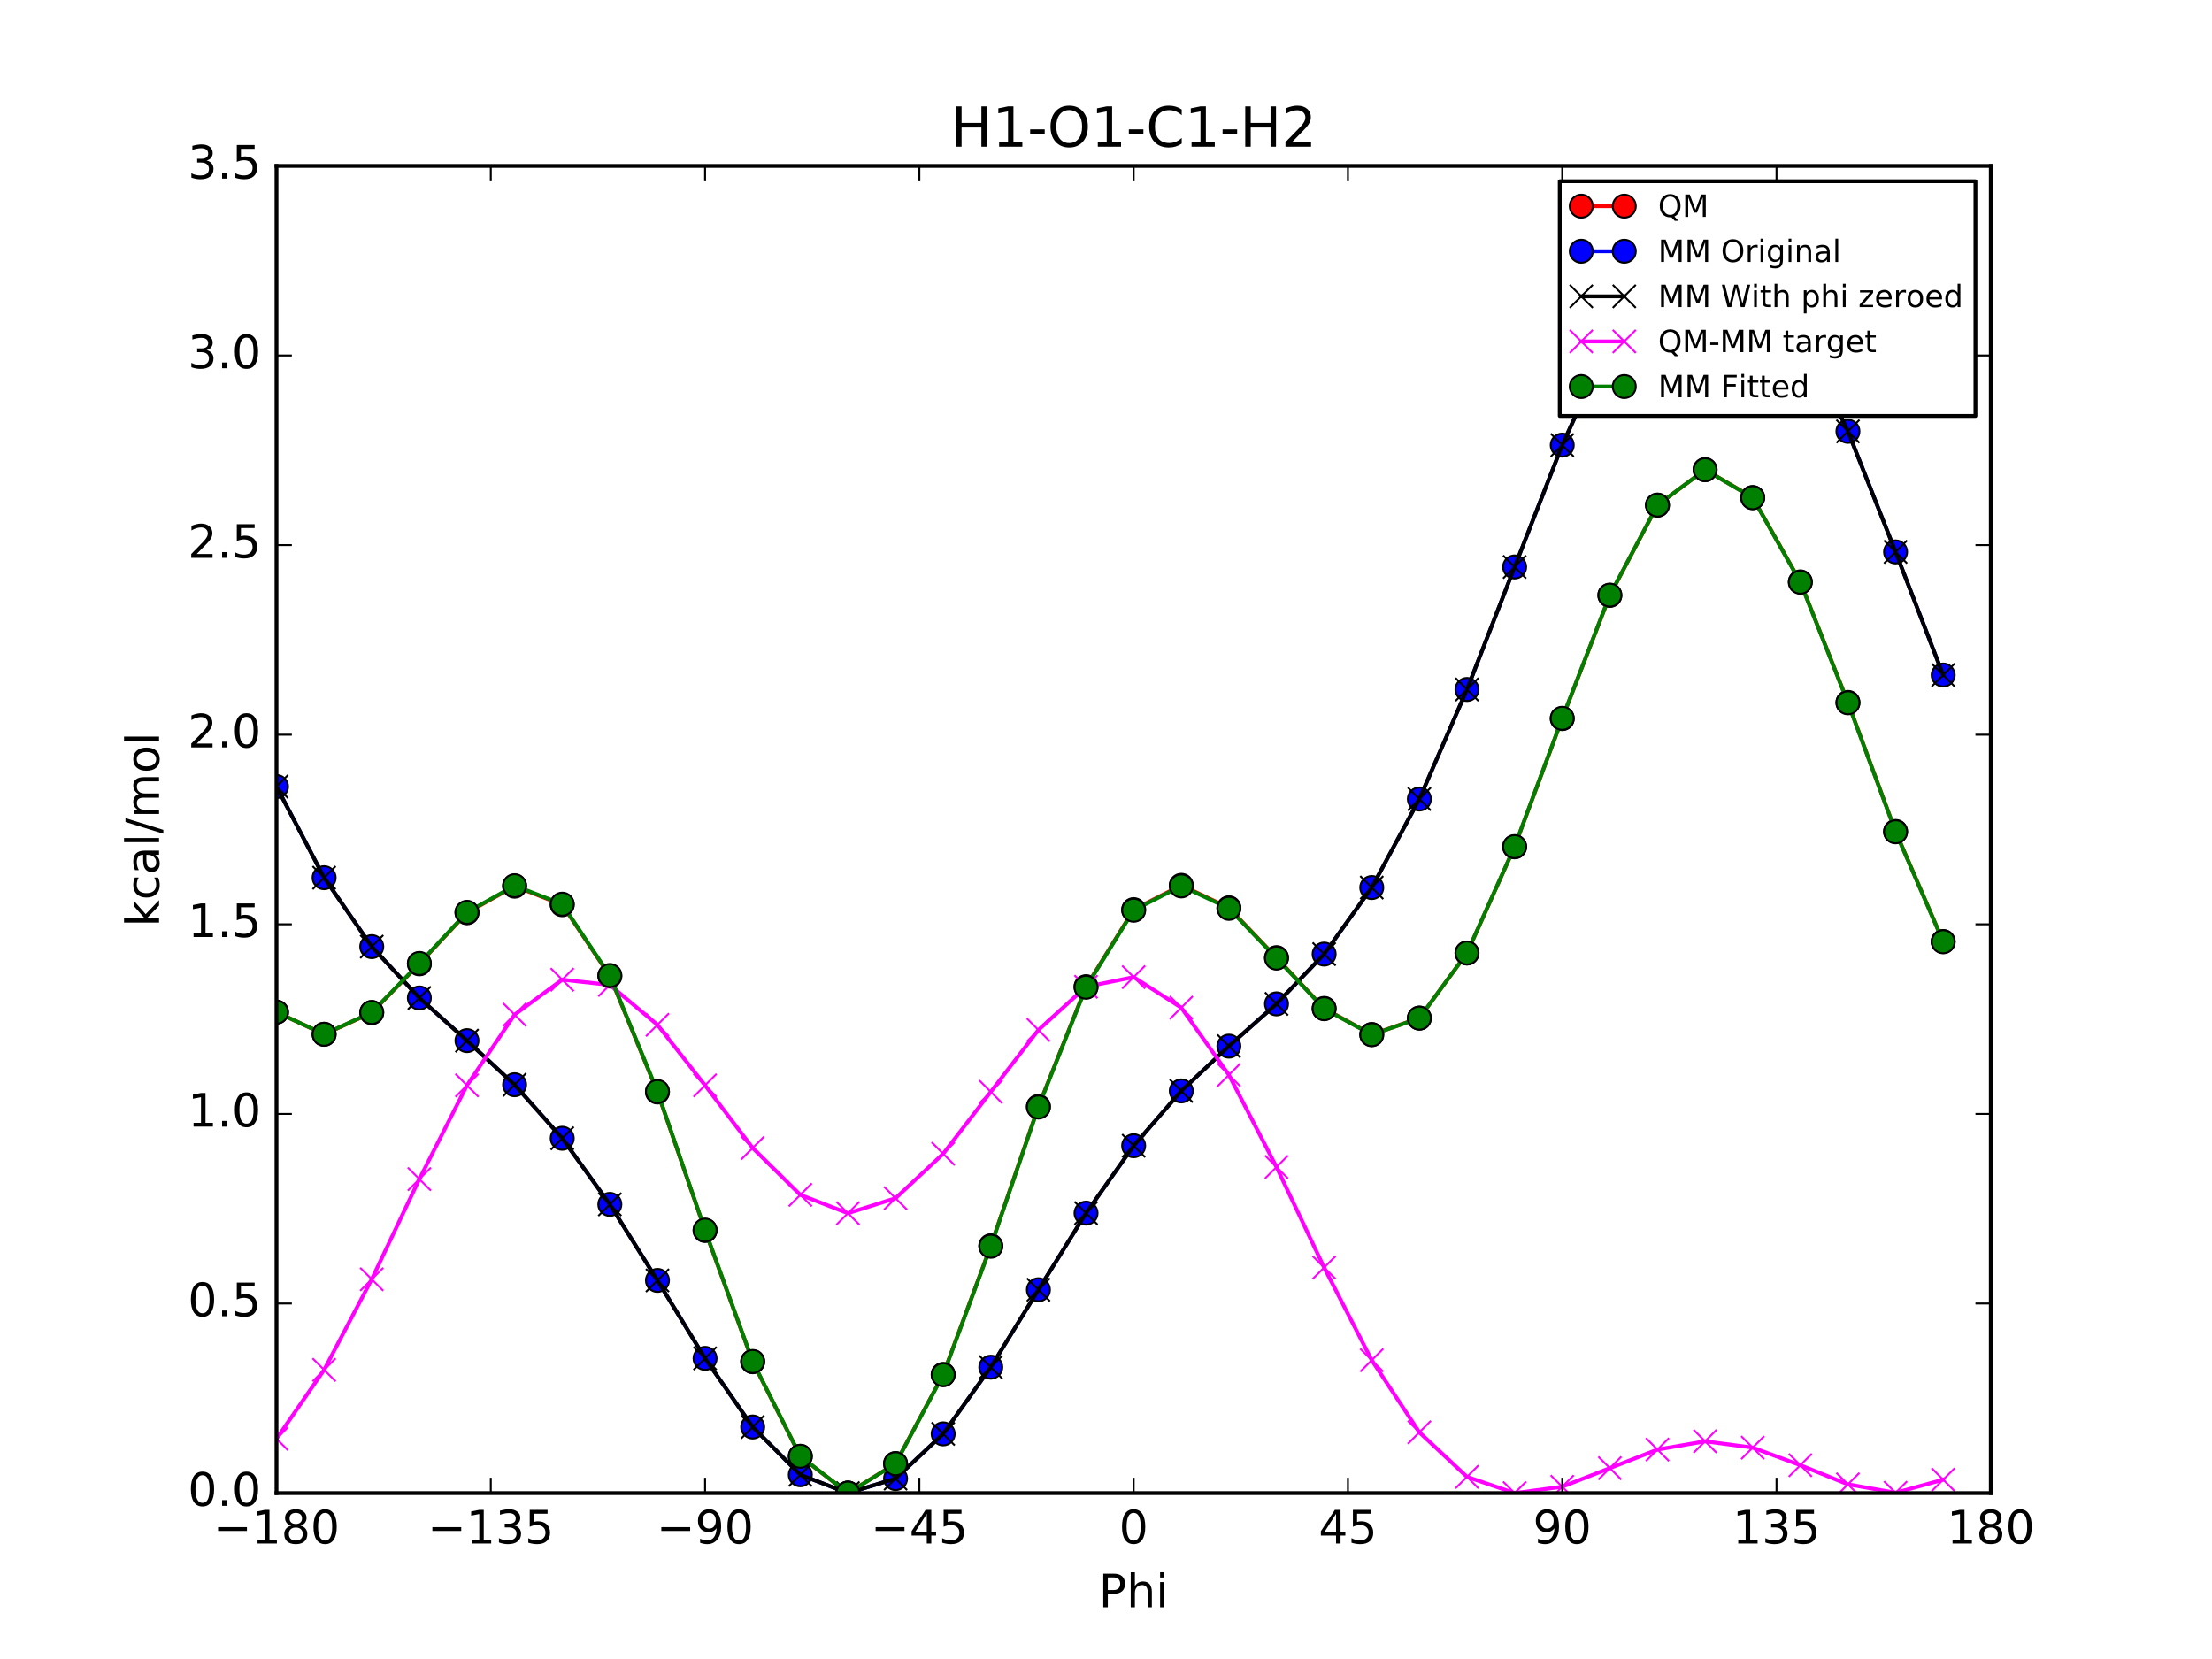 <?xml version="1.0" encoding="utf-8" standalone="no"?>
<!DOCTYPE svg PUBLIC "-//W3C//DTD SVG 1.1//EN"
  "http://www.w3.org/Graphics/SVG/1.1/DTD/svg11.dtd">
<!-- Created with matplotlib (http://matplotlib.org/) -->
<svg height="432pt" version="1.1" viewBox="0 0 576 432" width="576pt" xmlns="http://www.w3.org/2000/svg" xmlns:xlink="http://www.w3.org/1999/xlink">
 <defs>
  <style type="text/css">
*{stroke-linecap:butt;stroke-linejoin:round;stroke-miterlimit:100000;}
  </style>
 </defs>
 <g id="figure_1">
  <g id="patch_1">
   <path d="M 0 432 
L 576 432 
L 576 0 
L 0 0 
z
" style="fill:#ffffff;"/>
  </g>
  <g id="axes_1">
   <g id="patch_2">
    <path d="M 72 388.8 
L 518.4 388.8 
L 518.4 43.2 
L 72 43.2 
z
" style="fill:#ffffff;"/>
   </g>
   <g id="line2d_1">
    <path clip-path="url(#pf5e39e03ee)" d="M 72 263.545 
L 84.4 269.334 
L 96.8 263.694 
L 109.2 250.973 
L 121.6 237.675 
L 134 230.757 
L 146.4 235.584 
L 158.8 254.163 
L 171.2 284.357 
L 183.6 320.416 
L 196 354.589 
L 208.4 379.24 
L 220.8 388.8 
L 233.2 381.103 
L 245.6 357.889 
L 258 324.399 
L 270.4 288.128 
L 282.8 256.923 
L 295.2 236.859 
L 307.6 230.534 
L 320 236.39 
L 332.4 249.368 
L 344.8 262.584 
L 357.2 269.386 
L 369.6 265.106 
L 382 248.177 
L 394.4 220.511 
L 406.8 187.126 
L 419.2 155.036 
L 431.6 131.553 
L 444 122.302 
L 456.4 129.554 
L 468.8 151.52 
L 481.2 182.909 
L 493.6 216.509 
L 506 245.164 
" style="fill:none;stroke:#ff0000;stroke-linecap:square;"/>
    <defs>
     <path d="M 0 3 
C 0.796 3 1.559 2.684 2.121 2.121 
C 2.684 1.559 3 0.796 3 0 
C 3 -0.796 2.684 -1.559 2.121 -2.121 
C 1.559 -2.684 0.796 -3 0 -3 
C -0.796 -3 -1.559 -2.684 -2.121 -2.121 
C -2.684 -1.559 -3 -0.796 -3 0 
C -3 0.796 -2.684 1.559 -2.121 2.121 
C -1.559 2.684 -0.796 3 0 3 
z
" id="m7030eed507" style="stroke:#000000;stroke-width:0.5;"/>
    </defs>
    <g clip-path="url(#pf5e39e03ee)">
     <use style="fill:#ff0000;stroke:#000000;stroke-width:0.5;" x="72" xlink:href="#m7030eed507" y="263.545"/>
     <use style="fill:#ff0000;stroke:#000000;stroke-width:0.5;" x="84.4" xlink:href="#m7030eed507" y="269.334"/>
     <use style="fill:#ff0000;stroke:#000000;stroke-width:0.5;" x="96.8" xlink:href="#m7030eed507" y="263.694"/>
     <use style="fill:#ff0000;stroke:#000000;stroke-width:0.5;" x="109.2" xlink:href="#m7030eed507" y="250.973"/>
     <use style="fill:#ff0000;stroke:#000000;stroke-width:0.5;" x="121.6" xlink:href="#m7030eed507" y="237.675"/>
     <use style="fill:#ff0000;stroke:#000000;stroke-width:0.5;" x="134" xlink:href="#m7030eed507" y="230.757"/>
     <use style="fill:#ff0000;stroke:#000000;stroke-width:0.5;" x="146.4" xlink:href="#m7030eed507" y="235.584"/>
     <use style="fill:#ff0000;stroke:#000000;stroke-width:0.5;" x="158.8" xlink:href="#m7030eed507" y="254.163"/>
     <use style="fill:#ff0000;stroke:#000000;stroke-width:0.5;" x="171.2" xlink:href="#m7030eed507" y="284.357"/>
     <use style="fill:#ff0000;stroke:#000000;stroke-width:0.5;" x="183.6" xlink:href="#m7030eed507" y="320.416"/>
     <use style="fill:#ff0000;stroke:#000000;stroke-width:0.5;" x="196" xlink:href="#m7030eed507" y="354.589"/>
     <use style="fill:#ff0000;stroke:#000000;stroke-width:0.5;" x="208.4" xlink:href="#m7030eed507" y="379.24"/>
     <use style="fill:#ff0000;stroke:#000000;stroke-width:0.5;" x="220.8" xlink:href="#m7030eed507" y="388.8"/>
     <use style="fill:#ff0000;stroke:#000000;stroke-width:0.5;" x="233.2" xlink:href="#m7030eed507" y="381.103"/>
     <use style="fill:#ff0000;stroke:#000000;stroke-width:0.5;" x="245.6" xlink:href="#m7030eed507" y="357.889"/>
     <use style="fill:#ff0000;stroke:#000000;stroke-width:0.5;" x="258" xlink:href="#m7030eed507" y="324.399"/>
     <use style="fill:#ff0000;stroke:#000000;stroke-width:0.5;" x="270.4" xlink:href="#m7030eed507" y="288.128"/>
     <use style="fill:#ff0000;stroke:#000000;stroke-width:0.5;" x="282.8" xlink:href="#m7030eed507" y="256.923"/>
     <use style="fill:#ff0000;stroke:#000000;stroke-width:0.5;" x="295.2" xlink:href="#m7030eed507" y="236.859"/>
     <use style="fill:#ff0000;stroke:#000000;stroke-width:0.5;" x="307.6" xlink:href="#m7030eed507" y="230.534"/>
     <use style="fill:#ff0000;stroke:#000000;stroke-width:0.5;" x="320" xlink:href="#m7030eed507" y="236.39"/>
     <use style="fill:#ff0000;stroke:#000000;stroke-width:0.5;" x="332.4" xlink:href="#m7030eed507" y="249.368"/>
     <use style="fill:#ff0000;stroke:#000000;stroke-width:0.5;" x="344.8" xlink:href="#m7030eed507" y="262.584"/>
     <use style="fill:#ff0000;stroke:#000000;stroke-width:0.5;" x="357.2" xlink:href="#m7030eed507" y="269.386"/>
     <use style="fill:#ff0000;stroke:#000000;stroke-width:0.5;" x="369.6" xlink:href="#m7030eed507" y="265.106"/>
     <use style="fill:#ff0000;stroke:#000000;stroke-width:0.5;" x="382" xlink:href="#m7030eed507" y="248.177"/>
     <use style="fill:#ff0000;stroke:#000000;stroke-width:0.5;" x="394.4" xlink:href="#m7030eed507" y="220.511"/>
     <use style="fill:#ff0000;stroke:#000000;stroke-width:0.5;" x="406.8" xlink:href="#m7030eed507" y="187.126"/>
     <use style="fill:#ff0000;stroke:#000000;stroke-width:0.5;" x="419.2" xlink:href="#m7030eed507" y="155.036"/>
     <use style="fill:#ff0000;stroke:#000000;stroke-width:0.5;" x="431.6" xlink:href="#m7030eed507" y="131.553"/>
     <use style="fill:#ff0000;stroke:#000000;stroke-width:0.5;" x="444" xlink:href="#m7030eed507" y="122.302"/>
     <use style="fill:#ff0000;stroke:#000000;stroke-width:0.5;" x="456.4" xlink:href="#m7030eed507" y="129.554"/>
     <use style="fill:#ff0000;stroke:#000000;stroke-width:0.5;" x="468.8" xlink:href="#m7030eed507" y="151.52"/>
     <use style="fill:#ff0000;stroke:#000000;stroke-width:0.5;" x="481.2" xlink:href="#m7030eed507" y="182.909"/>
     <use style="fill:#ff0000;stroke:#000000;stroke-width:0.5;" x="493.6" xlink:href="#m7030eed507" y="216.509"/>
     <use style="fill:#ff0000;stroke:#000000;stroke-width:0.5;" x="506" xlink:href="#m7030eed507" y="245.164"/>
    </g>
   </g>
   <g id="line2d_2">
    <path clip-path="url(#pf5e39e03ee)" d="M 72 204.818 
L 84.4 228.549 
L 96.8 246.498 
L 109.2 259.865 
L 121.6 270.978 
L 134 282.467 
L 146.4 296.402 
L 158.8 313.619 
L 171.2 333.42 
L 183.6 353.72 
L 196 371.587 
L 208.4 384.029 
L 220.8 388.8 
L 233.2 385.015 
L 245.6 373.38 
L 258 356.012 
L 270.4 335.858 
L 282.8 315.897 
L 295.2 298.345 
L 307.6 284.073 
L 320 272.412 
L 332.4 261.406 
L 344.8 248.443 
L 357.2 231.117 
L 369.6 208.059 
L 382 179.539 
L 394.4 147.637 
L 406.8 115.906 
L 419.2 88.665 
L 431.6 70.012 
L 444 62.911 
L 456.4 68.516 
L 468.8 85.91 
L 481.2 112.317 
L 493.6 143.72 
L 506 175.785 
" style="fill:none;stroke:#0000ff;stroke-linecap:square;"/>
    <defs>
     <path d="M 0 3 
C 0.796 3 1.559 2.684 2.121 2.121 
C 2.684 1.559 3 0.796 3 0 
C 3 -0.796 2.684 -1.559 2.121 -2.121 
C 1.559 -2.684 0.796 -3 0 -3 
C -0.796 -3 -1.559 -2.684 -2.121 -2.121 
C -2.684 -1.559 -3 -0.796 -3 0 
C -3 0.796 -2.684 1.559 -2.121 2.121 
C -1.559 2.684 -0.796 3 0 3 
z
" id="m8f8f3a6ed0" style="stroke:#000000;stroke-width:0.5;"/>
    </defs>
    <g clip-path="url(#pf5e39e03ee)">
     <use style="fill:#0000ff;stroke:#000000;stroke-width:0.5;" x="72" xlink:href="#m8f8f3a6ed0" y="204.818"/>
     <use style="fill:#0000ff;stroke:#000000;stroke-width:0.5;" x="84.4" xlink:href="#m8f8f3a6ed0" y="228.549"/>
     <use style="fill:#0000ff;stroke:#000000;stroke-width:0.5;" x="96.8" xlink:href="#m8f8f3a6ed0" y="246.498"/>
     <use style="fill:#0000ff;stroke:#000000;stroke-width:0.5;" x="109.2" xlink:href="#m8f8f3a6ed0" y="259.865"/>
     <use style="fill:#0000ff;stroke:#000000;stroke-width:0.5;" x="121.6" xlink:href="#m8f8f3a6ed0" y="270.978"/>
     <use style="fill:#0000ff;stroke:#000000;stroke-width:0.5;" x="134" xlink:href="#m8f8f3a6ed0" y="282.467"/>
     <use style="fill:#0000ff;stroke:#000000;stroke-width:0.5;" x="146.4" xlink:href="#m8f8f3a6ed0" y="296.402"/>
     <use style="fill:#0000ff;stroke:#000000;stroke-width:0.5;" x="158.8" xlink:href="#m8f8f3a6ed0" y="313.619"/>
     <use style="fill:#0000ff;stroke:#000000;stroke-width:0.5;" x="171.2" xlink:href="#m8f8f3a6ed0" y="333.42"/>
     <use style="fill:#0000ff;stroke:#000000;stroke-width:0.5;" x="183.6" xlink:href="#m8f8f3a6ed0" y="353.72"/>
     <use style="fill:#0000ff;stroke:#000000;stroke-width:0.5;" x="196" xlink:href="#m8f8f3a6ed0" y="371.587"/>
     <use style="fill:#0000ff;stroke:#000000;stroke-width:0.5;" x="208.4" xlink:href="#m8f8f3a6ed0" y="384.029"/>
     <use style="fill:#0000ff;stroke:#000000;stroke-width:0.5;" x="220.8" xlink:href="#m8f8f3a6ed0" y="388.8"/>
     <use style="fill:#0000ff;stroke:#000000;stroke-width:0.5;" x="233.2" xlink:href="#m8f8f3a6ed0" y="385.015"/>
     <use style="fill:#0000ff;stroke:#000000;stroke-width:0.5;" x="245.6" xlink:href="#m8f8f3a6ed0" y="373.38"/>
     <use style="fill:#0000ff;stroke:#000000;stroke-width:0.5;" x="258" xlink:href="#m8f8f3a6ed0" y="356.012"/>
     <use style="fill:#0000ff;stroke:#000000;stroke-width:0.5;" x="270.4" xlink:href="#m8f8f3a6ed0" y="335.858"/>
     <use style="fill:#0000ff;stroke:#000000;stroke-width:0.5;" x="282.8" xlink:href="#m8f8f3a6ed0" y="315.897"/>
     <use style="fill:#0000ff;stroke:#000000;stroke-width:0.5;" x="295.2" xlink:href="#m8f8f3a6ed0" y="298.345"/>
     <use style="fill:#0000ff;stroke:#000000;stroke-width:0.5;" x="307.6" xlink:href="#m8f8f3a6ed0" y="284.073"/>
     <use style="fill:#0000ff;stroke:#000000;stroke-width:0.5;" x="320" xlink:href="#m8f8f3a6ed0" y="272.412"/>
     <use style="fill:#0000ff;stroke:#000000;stroke-width:0.5;" x="332.4" xlink:href="#m8f8f3a6ed0" y="261.406"/>
     <use style="fill:#0000ff;stroke:#000000;stroke-width:0.5;" x="344.8" xlink:href="#m8f8f3a6ed0" y="248.443"/>
     <use style="fill:#0000ff;stroke:#000000;stroke-width:0.5;" x="357.2" xlink:href="#m8f8f3a6ed0" y="231.117"/>
     <use style="fill:#0000ff;stroke:#000000;stroke-width:0.5;" x="369.6" xlink:href="#m8f8f3a6ed0" y="208.059"/>
     <use style="fill:#0000ff;stroke:#000000;stroke-width:0.5;" x="382" xlink:href="#m8f8f3a6ed0" y="179.539"/>
     <use style="fill:#0000ff;stroke:#000000;stroke-width:0.5;" x="394.4" xlink:href="#m8f8f3a6ed0" y="147.637"/>
     <use style="fill:#0000ff;stroke:#000000;stroke-width:0.5;" x="406.8" xlink:href="#m8f8f3a6ed0" y="115.906"/>
     <use style="fill:#0000ff;stroke:#000000;stroke-width:0.5;" x="419.2" xlink:href="#m8f8f3a6ed0" y="88.665"/>
     <use style="fill:#0000ff;stroke:#000000;stroke-width:0.5;" x="431.6" xlink:href="#m8f8f3a6ed0" y="70.012"/>
     <use style="fill:#0000ff;stroke:#000000;stroke-width:0.5;" x="444" xlink:href="#m8f8f3a6ed0" y="62.911"/>
     <use style="fill:#0000ff;stroke:#000000;stroke-width:0.5;" x="456.4" xlink:href="#m8f8f3a6ed0" y="68.516"/>
     <use style="fill:#0000ff;stroke:#000000;stroke-width:0.5;" x="468.8" xlink:href="#m8f8f3a6ed0" y="85.91"/>
     <use style="fill:#0000ff;stroke:#000000;stroke-width:0.5;" x="481.2" xlink:href="#m8f8f3a6ed0" y="112.317"/>
     <use style="fill:#0000ff;stroke:#000000;stroke-width:0.5;" x="493.6" xlink:href="#m8f8f3a6ed0" y="143.72"/>
     <use style="fill:#0000ff;stroke:#000000;stroke-width:0.5;" x="506" xlink:href="#m8f8f3a6ed0" y="175.785"/>
    </g>
   </g>
   <g id="line2d_3">
    <path clip-path="url(#pf5e39e03ee)" d="M 72 204.818 
L 84.4 228.549 
L 96.8 246.498 
L 109.2 259.865 
L 121.6 270.978 
L 134 282.467 
L 146.4 296.402 
L 158.8 313.619 
L 171.2 333.42 
L 183.6 353.72 
L 196 371.587 
L 208.4 384.029 
L 220.8 388.8 
L 233.2 385.015 
L 245.6 373.38 
L 258 356.012 
L 270.4 335.858 
L 282.8 315.897 
L 295.2 298.345 
L 307.6 284.073 
L 320 272.412 
L 332.4 261.406 
L 344.8 248.443 
L 357.2 231.117 
L 369.6 208.059 
L 382 179.539 
L 394.4 147.637 
L 406.8 115.906 
L 419.2 88.665 
L 431.6 70.012 
L 444 62.911 
L 456.4 68.516 
L 468.8 85.91 
L 481.2 112.317 
L 493.6 143.72 
L 506 175.785 
" style="fill:none;stroke:#000000;stroke-linecap:square;"/>
    <defs>
     <path d="M -3 3 
L 3 -3 
M -3 -3 
L 3 3 
" id="ma6a34880e2" style="stroke:#000000;stroke-width:0.5;"/>
    </defs>
    <g clip-path="url(#pf5e39e03ee)">
     <use style="stroke:#000000;stroke-width:0.5;" x="72" xlink:href="#ma6a34880e2" y="204.818"/>
     <use style="stroke:#000000;stroke-width:0.5;" x="84.4" xlink:href="#ma6a34880e2" y="228.549"/>
     <use style="stroke:#000000;stroke-width:0.5;" x="96.8" xlink:href="#ma6a34880e2" y="246.498"/>
     <use style="stroke:#000000;stroke-width:0.5;" x="109.2" xlink:href="#ma6a34880e2" y="259.865"/>
     <use style="stroke:#000000;stroke-width:0.5;" x="121.6" xlink:href="#ma6a34880e2" y="270.978"/>
     <use style="stroke:#000000;stroke-width:0.5;" x="134" xlink:href="#ma6a34880e2" y="282.467"/>
     <use style="stroke:#000000;stroke-width:0.5;" x="146.4" xlink:href="#ma6a34880e2" y="296.402"/>
     <use style="stroke:#000000;stroke-width:0.5;" x="158.8" xlink:href="#ma6a34880e2" y="313.619"/>
     <use style="stroke:#000000;stroke-width:0.5;" x="171.2" xlink:href="#ma6a34880e2" y="333.42"/>
     <use style="stroke:#000000;stroke-width:0.5;" x="183.6" xlink:href="#ma6a34880e2" y="353.72"/>
     <use style="stroke:#000000;stroke-width:0.5;" x="196" xlink:href="#ma6a34880e2" y="371.587"/>
     <use style="stroke:#000000;stroke-width:0.5;" x="208.4" xlink:href="#ma6a34880e2" y="384.029"/>
     <use style="stroke:#000000;stroke-width:0.5;" x="220.8" xlink:href="#ma6a34880e2" y="388.8"/>
     <use style="stroke:#000000;stroke-width:0.5;" x="233.2" xlink:href="#ma6a34880e2" y="385.015"/>
     <use style="stroke:#000000;stroke-width:0.5;" x="245.6" xlink:href="#ma6a34880e2" y="373.38"/>
     <use style="stroke:#000000;stroke-width:0.5;" x="258" xlink:href="#ma6a34880e2" y="356.012"/>
     <use style="stroke:#000000;stroke-width:0.5;" x="270.4" xlink:href="#ma6a34880e2" y="335.858"/>
     <use style="stroke:#000000;stroke-width:0.5;" x="282.8" xlink:href="#ma6a34880e2" y="315.897"/>
     <use style="stroke:#000000;stroke-width:0.5;" x="295.2" xlink:href="#ma6a34880e2" y="298.345"/>
     <use style="stroke:#000000;stroke-width:0.5;" x="307.6" xlink:href="#ma6a34880e2" y="284.073"/>
     <use style="stroke:#000000;stroke-width:0.5;" x="320" xlink:href="#ma6a34880e2" y="272.412"/>
     <use style="stroke:#000000;stroke-width:0.5;" x="332.4" xlink:href="#ma6a34880e2" y="261.406"/>
     <use style="stroke:#000000;stroke-width:0.5;" x="344.8" xlink:href="#ma6a34880e2" y="248.443"/>
     <use style="stroke:#000000;stroke-width:0.5;" x="357.2" xlink:href="#ma6a34880e2" y="231.117"/>
     <use style="stroke:#000000;stroke-width:0.5;" x="369.6" xlink:href="#ma6a34880e2" y="208.059"/>
     <use style="stroke:#000000;stroke-width:0.5;" x="382" xlink:href="#ma6a34880e2" y="179.539"/>
     <use style="stroke:#000000;stroke-width:0.5;" x="394.4" xlink:href="#ma6a34880e2" y="147.637"/>
     <use style="stroke:#000000;stroke-width:0.5;" x="406.8" xlink:href="#ma6a34880e2" y="115.906"/>
     <use style="stroke:#000000;stroke-width:0.5;" x="419.2" xlink:href="#ma6a34880e2" y="88.665"/>
     <use style="stroke:#000000;stroke-width:0.5;" x="431.6" xlink:href="#ma6a34880e2" y="70.012"/>
     <use style="stroke:#000000;stroke-width:0.5;" x="444" xlink:href="#ma6a34880e2" y="62.911"/>
     <use style="stroke:#000000;stroke-width:0.5;" x="456.4" xlink:href="#ma6a34880e2" y="68.516"/>
     <use style="stroke:#000000;stroke-width:0.5;" x="468.8" xlink:href="#ma6a34880e2" y="85.91"/>
     <use style="stroke:#000000;stroke-width:0.5;" x="481.2" xlink:href="#ma6a34880e2" y="112.317"/>
     <use style="stroke:#000000;stroke-width:0.5;" x="493.6" xlink:href="#ma6a34880e2" y="143.72"/>
     <use style="stroke:#000000;stroke-width:0.5;" x="506" xlink:href="#ma6a34880e2" y="175.785"/>
    </g>
   </g>
   <g id="line2d_4">
    <path clip-path="url(#pf5e39e03ee)" d="M 72 374.652 
L 84.4 356.71 
L 96.8 333.12 
L 109.2 307.034 
L 121.6 282.623 
L 134 264.216 
L 146.4 255.107 
L 158.8 256.468 
L 171.2 266.862 
L 183.6 282.621 
L 196 298.926 
L 208.4 311.136 
L 220.8 315.925 
L 233.2 312.013 
L 245.6 300.434 
L 258 284.313 
L 270.4 268.196 
L 282.8 256.951 
L 295.2 254.439 
L 307.6 262.386 
L 320 279.903 
L 332.4 303.887 
L 344.8 330.066 
L 357.2 354.194 
L 369.6 372.972 
L 382 384.563 
L 394.4 388.8 
L 406.8 387.145 
L 419.2 382.296 
L 431.6 377.466 
L 444 375.316 
L 456.4 376.963 
L 468.8 381.535 
L 481.2 386.516 
L 493.6 388.713 
L 506 385.304 
" style="fill:none;stroke:#ff00ff;stroke-linecap:square;"/>
    <defs>
     <path d="M -3 3 
L 3 -3 
M -3 -3 
L 3 3 
" id="mbae3acccd9" style="stroke:#ff00ff;stroke-width:0.5;"/>
    </defs>
    <g clip-path="url(#pf5e39e03ee)">
     <use style="fill:#ff00ff;stroke:#ff00ff;stroke-width:0.5;" x="72" xlink:href="#mbae3acccd9" y="374.652"/>
     <use style="fill:#ff00ff;stroke:#ff00ff;stroke-width:0.5;" x="84.4" xlink:href="#mbae3acccd9" y="356.71"/>
     <use style="fill:#ff00ff;stroke:#ff00ff;stroke-width:0.5;" x="96.8" xlink:href="#mbae3acccd9" y="333.12"/>
     <use style="fill:#ff00ff;stroke:#ff00ff;stroke-width:0.5;" x="109.2" xlink:href="#mbae3acccd9" y="307.034"/>
     <use style="fill:#ff00ff;stroke:#ff00ff;stroke-width:0.5;" x="121.6" xlink:href="#mbae3acccd9" y="282.623"/>
     <use style="fill:#ff00ff;stroke:#ff00ff;stroke-width:0.5;" x="134" xlink:href="#mbae3acccd9" y="264.216"/>
     <use style="fill:#ff00ff;stroke:#ff00ff;stroke-width:0.5;" x="146.4" xlink:href="#mbae3acccd9" y="255.107"/>
     <use style="fill:#ff00ff;stroke:#ff00ff;stroke-width:0.5;" x="158.8" xlink:href="#mbae3acccd9" y="256.468"/>
     <use style="fill:#ff00ff;stroke:#ff00ff;stroke-width:0.5;" x="171.2" xlink:href="#mbae3acccd9" y="266.862"/>
     <use style="fill:#ff00ff;stroke:#ff00ff;stroke-width:0.5;" x="183.6" xlink:href="#mbae3acccd9" y="282.621"/>
     <use style="fill:#ff00ff;stroke:#ff00ff;stroke-width:0.5;" x="196" xlink:href="#mbae3acccd9" y="298.926"/>
     <use style="fill:#ff00ff;stroke:#ff00ff;stroke-width:0.5;" x="208.4" xlink:href="#mbae3acccd9" y="311.136"/>
     <use style="fill:#ff00ff;stroke:#ff00ff;stroke-width:0.5;" x="220.8" xlink:href="#mbae3acccd9" y="315.925"/>
     <use style="fill:#ff00ff;stroke:#ff00ff;stroke-width:0.5;" x="233.2" xlink:href="#mbae3acccd9" y="312.013"/>
     <use style="fill:#ff00ff;stroke:#ff00ff;stroke-width:0.5;" x="245.6" xlink:href="#mbae3acccd9" y="300.434"/>
     <use style="fill:#ff00ff;stroke:#ff00ff;stroke-width:0.5;" x="258" xlink:href="#mbae3acccd9" y="284.313"/>
     <use style="fill:#ff00ff;stroke:#ff00ff;stroke-width:0.5;" x="270.4" xlink:href="#mbae3acccd9" y="268.196"/>
     <use style="fill:#ff00ff;stroke:#ff00ff;stroke-width:0.5;" x="282.8" xlink:href="#mbae3acccd9" y="256.951"/>
     <use style="fill:#ff00ff;stroke:#ff00ff;stroke-width:0.5;" x="295.2" xlink:href="#mbae3acccd9" y="254.439"/>
     <use style="fill:#ff00ff;stroke:#ff00ff;stroke-width:0.5;" x="307.6" xlink:href="#mbae3acccd9" y="262.386"/>
     <use style="fill:#ff00ff;stroke:#ff00ff;stroke-width:0.5;" x="320" xlink:href="#mbae3acccd9" y="279.903"/>
     <use style="fill:#ff00ff;stroke:#ff00ff;stroke-width:0.5;" x="332.4" xlink:href="#mbae3acccd9" y="303.887"/>
     <use style="fill:#ff00ff;stroke:#ff00ff;stroke-width:0.5;" x="344.8" xlink:href="#mbae3acccd9" y="330.066"/>
     <use style="fill:#ff00ff;stroke:#ff00ff;stroke-width:0.5;" x="357.2" xlink:href="#mbae3acccd9" y="354.194"/>
     <use style="fill:#ff00ff;stroke:#ff00ff;stroke-width:0.5;" x="369.6" xlink:href="#mbae3acccd9" y="372.972"/>
     <use style="fill:#ff00ff;stroke:#ff00ff;stroke-width:0.5;" x="382" xlink:href="#mbae3acccd9" y="384.563"/>
     <use style="fill:#ff00ff;stroke:#ff00ff;stroke-width:0.5;" x="394.4" xlink:href="#mbae3acccd9" y="388.8"/>
     <use style="fill:#ff00ff;stroke:#ff00ff;stroke-width:0.5;" x="406.8" xlink:href="#mbae3acccd9" y="387.145"/>
     <use style="fill:#ff00ff;stroke:#ff00ff;stroke-width:0.5;" x="419.2" xlink:href="#mbae3acccd9" y="382.296"/>
     <use style="fill:#ff00ff;stroke:#ff00ff;stroke-width:0.5;" x="431.6" xlink:href="#mbae3acccd9" y="377.466"/>
     <use style="fill:#ff00ff;stroke:#ff00ff;stroke-width:0.5;" x="444" xlink:href="#mbae3acccd9" y="375.316"/>
     <use style="fill:#ff00ff;stroke:#ff00ff;stroke-width:0.5;" x="456.4" xlink:href="#mbae3acccd9" y="376.963"/>
     <use style="fill:#ff00ff;stroke:#ff00ff;stroke-width:0.5;" x="468.8" xlink:href="#mbae3acccd9" y="381.535"/>
     <use style="fill:#ff00ff;stroke:#ff00ff;stroke-width:0.5;" x="481.2" xlink:href="#mbae3acccd9" y="386.516"/>
     <use style="fill:#ff00ff;stroke:#ff00ff;stroke-width:0.5;" x="493.6" xlink:href="#mbae3acccd9" y="388.713"/>
     <use style="fill:#ff00ff;stroke:#ff00ff;stroke-width:0.5;" x="506" xlink:href="#mbae3acccd9" y="385.304"/>
    </g>
   </g>
   <g id="line2d_5">
    <path clip-path="url(#pf5e39e03ee)" d="M 72 263.564 
L 84.4 269.309 
L 96.8 263.629 
L 109.2 250.878 
L 121.6 237.563 
L 134 230.632 
L 146.4 235.446 
L 158.8 254.02 
L 171.2 284.229 
L 183.6 320.319 
L 196 354.524 
L 208.4 379.205 
L 220.8 388.8 
L 233.2 381.153 
L 245.6 357.987 
L 258 324.527 
L 270.4 288.27 
L 282.8 257.074 
L 295.2 237.02 
L 307.6 230.693 
L 320 236.534 
L 332.4 249.484 
L 344.8 262.669 
L 357.2 269.437 
L 369.6 265.116 
L 382 248.149 
L 394.4 220.452 
L 406.8 187.044 
L 419.2 154.962 
L 431.6 131.517 
L 444 122.318 
L 456.4 129.611 
L 468.8 151.603 
L 481.2 183.006 
L 493.6 216.6 
L 506 245.227 
" style="fill:none;stroke:#008000;stroke-linecap:square;"/>
    <defs>
     <path d="M 0 3 
C 0.796 3 1.559 2.684 2.121 2.121 
C 2.684 1.559 3 0.796 3 0 
C 3 -0.796 2.684 -1.559 2.121 -2.121 
C 1.559 -2.684 0.796 -3 0 -3 
C -0.796 -3 -1.559 -2.684 -2.121 -2.121 
C -2.684 -1.559 -3 -0.796 -3 0 
C -3 0.796 -2.684 1.559 -2.121 2.121 
C -1.559 2.684 -0.796 3 0 3 
z
" id="m83ff27212c" style="stroke:#000000;stroke-width:0.5;"/>
    </defs>
    <g clip-path="url(#pf5e39e03ee)">
     <use style="fill:#008000;stroke:#000000;stroke-width:0.5;" x="72" xlink:href="#m83ff27212c" y="263.564"/>
     <use style="fill:#008000;stroke:#000000;stroke-width:0.5;" x="84.4" xlink:href="#m83ff27212c" y="269.309"/>
     <use style="fill:#008000;stroke:#000000;stroke-width:0.5;" x="96.8" xlink:href="#m83ff27212c" y="263.629"/>
     <use style="fill:#008000;stroke:#000000;stroke-width:0.5;" x="109.2" xlink:href="#m83ff27212c" y="250.878"/>
     <use style="fill:#008000;stroke:#000000;stroke-width:0.5;" x="121.6" xlink:href="#m83ff27212c" y="237.563"/>
     <use style="fill:#008000;stroke:#000000;stroke-width:0.5;" x="134" xlink:href="#m83ff27212c" y="230.632"/>
     <use style="fill:#008000;stroke:#000000;stroke-width:0.5;" x="146.4" xlink:href="#m83ff27212c" y="235.446"/>
     <use style="fill:#008000;stroke:#000000;stroke-width:0.5;" x="158.8" xlink:href="#m83ff27212c" y="254.02"/>
     <use style="fill:#008000;stroke:#000000;stroke-width:0.5;" x="171.2" xlink:href="#m83ff27212c" y="284.229"/>
     <use style="fill:#008000;stroke:#000000;stroke-width:0.5;" x="183.6" xlink:href="#m83ff27212c" y="320.319"/>
     <use style="fill:#008000;stroke:#000000;stroke-width:0.5;" x="196" xlink:href="#m83ff27212c" y="354.524"/>
     <use style="fill:#008000;stroke:#000000;stroke-width:0.5;" x="208.4" xlink:href="#m83ff27212c" y="379.205"/>
     <use style="fill:#008000;stroke:#000000;stroke-width:0.5;" x="220.8" xlink:href="#m83ff27212c" y="388.8"/>
     <use style="fill:#008000;stroke:#000000;stroke-width:0.5;" x="233.2" xlink:href="#m83ff27212c" y="381.153"/>
     <use style="fill:#008000;stroke:#000000;stroke-width:0.5;" x="245.6" xlink:href="#m83ff27212c" y="357.987"/>
     <use style="fill:#008000;stroke:#000000;stroke-width:0.5;" x="258" xlink:href="#m83ff27212c" y="324.527"/>
     <use style="fill:#008000;stroke:#000000;stroke-width:0.5;" x="270.4" xlink:href="#m83ff27212c" y="288.27"/>
     <use style="fill:#008000;stroke:#000000;stroke-width:0.5;" x="282.8" xlink:href="#m83ff27212c" y="257.074"/>
     <use style="fill:#008000;stroke:#000000;stroke-width:0.5;" x="295.2" xlink:href="#m83ff27212c" y="237.02"/>
     <use style="fill:#008000;stroke:#000000;stroke-width:0.5;" x="307.6" xlink:href="#m83ff27212c" y="230.693"/>
     <use style="fill:#008000;stroke:#000000;stroke-width:0.5;" x="320" xlink:href="#m83ff27212c" y="236.534"/>
     <use style="fill:#008000;stroke:#000000;stroke-width:0.5;" x="332.4" xlink:href="#m83ff27212c" y="249.484"/>
     <use style="fill:#008000;stroke:#000000;stroke-width:0.5;" x="344.8" xlink:href="#m83ff27212c" y="262.669"/>
     <use style="fill:#008000;stroke:#000000;stroke-width:0.5;" x="357.2" xlink:href="#m83ff27212c" y="269.437"/>
     <use style="fill:#008000;stroke:#000000;stroke-width:0.5;" x="369.6" xlink:href="#m83ff27212c" y="265.116"/>
     <use style="fill:#008000;stroke:#000000;stroke-width:0.5;" x="382" xlink:href="#m83ff27212c" y="248.149"/>
     <use style="fill:#008000;stroke:#000000;stroke-width:0.5;" x="394.4" xlink:href="#m83ff27212c" y="220.452"/>
     <use style="fill:#008000;stroke:#000000;stroke-width:0.5;" x="406.8" xlink:href="#m83ff27212c" y="187.044"/>
     <use style="fill:#008000;stroke:#000000;stroke-width:0.5;" x="419.2" xlink:href="#m83ff27212c" y="154.962"/>
     <use style="fill:#008000;stroke:#000000;stroke-width:0.5;" x="431.6" xlink:href="#m83ff27212c" y="131.517"/>
     <use style="fill:#008000;stroke:#000000;stroke-width:0.5;" x="444" xlink:href="#m83ff27212c" y="122.318"/>
     <use style="fill:#008000;stroke:#000000;stroke-width:0.5;" x="456.4" xlink:href="#m83ff27212c" y="129.611"/>
     <use style="fill:#008000;stroke:#000000;stroke-width:0.5;" x="468.8" xlink:href="#m83ff27212c" y="151.603"/>
     <use style="fill:#008000;stroke:#000000;stroke-width:0.5;" x="481.2" xlink:href="#m83ff27212c" y="183.006"/>
     <use style="fill:#008000;stroke:#000000;stroke-width:0.5;" x="493.6" xlink:href="#m83ff27212c" y="216.6"/>
     <use style="fill:#008000;stroke:#000000;stroke-width:0.5;" x="506" xlink:href="#m83ff27212c" y="245.227"/>
    </g>
   </g>
   <g id="patch_3">
    <path d="M 72 388.8 
L 72 43.2 
" style="fill:none;stroke:#000000;stroke-linecap:square;stroke-linejoin:miter;"/>
   </g>
   <g id="patch_4">
    <path d="M 72 43.2 
L 518.4 43.2 
" style="fill:none;stroke:#000000;stroke-linecap:square;stroke-linejoin:miter;"/>
   </g>
   <g id="patch_5">
    <path d="M 72 388.8 
L 518.4 388.8 
" style="fill:none;stroke:#000000;stroke-linecap:square;stroke-linejoin:miter;"/>
   </g>
   <g id="patch_6">
    <path d="M 518.4 388.8 
L 518.4 43.2 
" style="fill:none;stroke:#000000;stroke-linecap:square;stroke-linejoin:miter;"/>
   </g>
   <g id="matplotlib.axis_1">
    <g id="xtick_1">
     <g id="line2d_6">
      <defs>
       <path d="M 0 0 
L 0 -4 
" id="m26b55c7416" style="stroke:#000000;stroke-width:0.5;"/>
      </defs>
      <g>
       <use style="stroke:#000000;stroke-width:0.5;" x="72.0" xlink:href="#m26b55c7416" y="388.8"/>
      </g>
     </g>
     <g id="line2d_7">
      <defs>
       <path d="M 0 0 
L 0 4 
" id="mff32763c8b" style="stroke:#000000;stroke-width:0.5;"/>
      </defs>
      <g>
       <use style="stroke:#000000;stroke-width:0.5;" x="72.0" xlink:href="#mff32763c8b" y="43.2"/>
      </g>
     </g>
     <g id="text_1">
      <!-- −180 -->
      <defs>
       <path d="M 12.406 8.297 
L 28.516 8.297 
L 28.516 63.922 
L 10.984 60.406 
L 10.984 69.391 
L 28.422 72.906 
L 38.281 72.906 
L 38.281 8.297 
L 54.391 8.297 
L 54.391 0 
L 12.406 0 
z
" id="BitstreamVeraSans-Roman-31"/>
       <path d="M 31.781 34.625 
Q 24.75 34.625 20.719 30.859 
Q 16.703 27.094 16.703 20.516 
Q 16.703 13.922 20.719 10.156 
Q 24.75 6.391 31.781 6.391 
Q 38.812 6.391 42.859 10.172 
Q 46.922 13.969 46.922 20.516 
Q 46.922 27.094 42.891 30.859 
Q 38.875 34.625 31.781 34.625 
M 21.922 38.812 
Q 15.578 40.375 12.031 44.719 
Q 8.5 49.078 8.5 55.328 
Q 8.5 64.062 14.719 69.141 
Q 20.953 74.219 31.781 74.219 
Q 42.672 74.219 48.875 69.141 
Q 55.078 64.062 55.078 55.328 
Q 55.078 49.078 51.531 44.719 
Q 48 40.375 41.703 38.812 
Q 48.828 37.156 52.797 32.312 
Q 56.781 27.484 56.781 20.516 
Q 56.781 9.906 50.312 4.234 
Q 43.844 -1.422 31.781 -1.422 
Q 19.734 -1.422 13.25 4.234 
Q 6.781 9.906 6.781 20.516 
Q 6.781 27.484 10.781 32.312 
Q 14.797 37.156 21.922 38.812 
M 18.312 54.391 
Q 18.312 48.734 21.844 45.562 
Q 25.391 42.391 31.781 42.391 
Q 38.141 42.391 41.719 45.562 
Q 45.312 48.734 45.312 54.391 
Q 45.312 60.062 41.719 63.234 
Q 38.141 66.406 31.781 66.406 
Q 25.391 66.406 21.844 63.234 
Q 18.312 60.062 18.312 54.391 
" id="BitstreamVeraSans-Roman-38"/>
       <path d="M 10.594 35.5 
L 73.188 35.5 
L 73.188 27.203 
L 10.594 27.203 
z
" id="BitstreamVeraSans-Roman-2212"/>
       <path d="M 31.781 66.406 
Q 24.172 66.406 20.328 58.906 
Q 16.5 51.422 16.5 36.375 
Q 16.5 21.391 20.328 13.891 
Q 24.172 6.391 31.781 6.391 
Q 39.453 6.391 43.281 13.891 
Q 47.125 21.391 47.125 36.375 
Q 47.125 51.422 43.281 58.906 
Q 39.453 66.406 31.781 66.406 
M 31.781 74.219 
Q 44.047 74.219 50.516 64.516 
Q 56.984 54.828 56.984 36.375 
Q 56.984 17.969 50.516 8.266 
Q 44.047 -1.422 31.781 -1.422 
Q 19.531 -1.422 13.062 8.266 
Q 6.594 17.969 6.594 36.375 
Q 6.594 54.828 13.062 64.516 
Q 19.531 74.219 31.781 74.219 
" id="BitstreamVeraSans-Roman-30"/>
      </defs>
      <g transform="translate(55.52 401.918)scale(0.12 -0.12)">
       <use xlink:href="#BitstreamVeraSans-Roman-2212"/>
       <use x="83.789" xlink:href="#BitstreamVeraSans-Roman-31"/>
       <use x="147.412" xlink:href="#BitstreamVeraSans-Roman-38"/>
       <use x="211.035" xlink:href="#BitstreamVeraSans-Roman-30"/>
      </g>
     </g>
    </g>
    <g id="xtick_2">
     <g id="line2d_8">
      <g>
       <use style="stroke:#000000;stroke-width:0.5;" x="127.8" xlink:href="#m26b55c7416" y="388.8"/>
      </g>
     </g>
     <g id="line2d_9">
      <g>
       <use style="stroke:#000000;stroke-width:0.5;" x="127.8" xlink:href="#mff32763c8b" y="43.2"/>
      </g>
     </g>
     <g id="text_2">
      <!-- −135 -->
      <defs>
       <path d="M 10.797 72.906 
L 49.516 72.906 
L 49.516 64.594 
L 19.828 64.594 
L 19.828 46.734 
Q 21.969 47.469 24.109 47.828 
Q 26.266 48.188 28.422 48.188 
Q 40.625 48.188 47.75 41.5 
Q 54.891 34.812 54.891 23.391 
Q 54.891 11.625 47.562 5.094 
Q 40.234 -1.422 26.906 -1.422 
Q 22.312 -1.422 17.547 -0.641 
Q 12.797 0.141 7.719 1.703 
L 7.719 11.625 
Q 12.109 9.234 16.797 8.062 
Q 21.484 6.891 26.703 6.891 
Q 35.156 6.891 40.078 11.328 
Q 45.016 15.766 45.016 23.391 
Q 45.016 31 40.078 35.438 
Q 35.156 39.891 26.703 39.891 
Q 22.75 39.891 18.812 39.016 
Q 14.891 38.141 10.797 36.281 
z
" id="BitstreamVeraSans-Roman-35"/>
       <path d="M 40.578 39.312 
Q 47.656 37.797 51.625 33 
Q 55.609 28.219 55.609 21.188 
Q 55.609 10.406 48.188 4.484 
Q 40.766 -1.422 27.094 -1.422 
Q 22.516 -1.422 17.656 -0.516 
Q 12.797 0.391 7.625 2.203 
L 7.625 11.719 
Q 11.719 9.328 16.594 8.109 
Q 21.484 6.891 26.812 6.891 
Q 36.078 6.891 40.938 10.547 
Q 45.797 14.203 45.797 21.188 
Q 45.797 27.641 41.281 31.266 
Q 36.766 34.906 28.719 34.906 
L 20.219 34.906 
L 20.219 43.016 
L 29.109 43.016 
Q 36.375 43.016 40.234 45.922 
Q 44.094 48.828 44.094 54.297 
Q 44.094 59.906 40.109 62.906 
Q 36.141 65.922 28.719 65.922 
Q 24.656 65.922 20.016 65.031 
Q 15.375 64.156 9.812 62.312 
L 9.812 71.094 
Q 15.438 72.656 20.344 73.438 
Q 25.25 74.219 29.594 74.219 
Q 40.828 74.219 47.359 69.109 
Q 53.906 64.016 53.906 55.328 
Q 53.906 49.266 50.438 45.094 
Q 46.969 40.922 40.578 39.312 
" id="BitstreamVeraSans-Roman-33"/>
      </defs>
      <g transform="translate(111.32 401.918)scale(0.12 -0.12)">
       <use xlink:href="#BitstreamVeraSans-Roman-2212"/>
       <use x="83.789" xlink:href="#BitstreamVeraSans-Roman-31"/>
       <use x="147.412" xlink:href="#BitstreamVeraSans-Roman-33"/>
       <use x="211.035" xlink:href="#BitstreamVeraSans-Roman-35"/>
      </g>
     </g>
    </g>
    <g id="xtick_3">
     <g id="line2d_10">
      <g>
       <use style="stroke:#000000;stroke-width:0.5;" x="183.6" xlink:href="#m26b55c7416" y="388.8"/>
      </g>
     </g>
     <g id="line2d_11">
      <g>
       <use style="stroke:#000000;stroke-width:0.5;" x="183.6" xlink:href="#mff32763c8b" y="43.2"/>
      </g>
     </g>
     <g id="text_3">
      <!-- −90 -->
      <defs>
       <path d="M 10.984 1.516 
L 10.984 10.5 
Q 14.703 8.734 18.5 7.812 
Q 22.312 6.891 25.984 6.891 
Q 35.75 6.891 40.891 13.453 
Q 46.047 20.016 46.781 33.406 
Q 43.953 29.203 39.594 26.953 
Q 35.25 24.703 29.984 24.703 
Q 19.047 24.703 12.672 31.312 
Q 6.297 37.938 6.297 49.422 
Q 6.297 60.641 12.938 67.422 
Q 19.578 74.219 30.609 74.219 
Q 43.266 74.219 49.922 64.516 
Q 56.594 54.828 56.594 36.375 
Q 56.594 19.141 48.406 8.859 
Q 40.234 -1.422 26.422 -1.422 
Q 22.703 -1.422 18.891 -0.688 
Q 15.094 0.047 10.984 1.516 
M 30.609 32.422 
Q 37.25 32.422 41.125 36.953 
Q 45.016 41.5 45.016 49.422 
Q 45.016 57.281 41.125 61.844 
Q 37.25 66.406 30.609 66.406 
Q 23.969 66.406 20.094 61.844 
Q 16.219 57.281 16.219 49.422 
Q 16.219 41.5 20.094 36.953 
Q 23.969 32.422 30.609 32.422 
" id="BitstreamVeraSans-Roman-39"/>
      </defs>
      <g transform="translate(170.937 401.918)scale(0.12 -0.12)">
       <use xlink:href="#BitstreamVeraSans-Roman-2212"/>
       <use x="83.789" xlink:href="#BitstreamVeraSans-Roman-39"/>
       <use x="147.412" xlink:href="#BitstreamVeraSans-Roman-30"/>
      </g>
     </g>
    </g>
    <g id="xtick_4">
     <g id="line2d_12">
      <g>
       <use style="stroke:#000000;stroke-width:0.5;" x="239.4" xlink:href="#m26b55c7416" y="388.8"/>
      </g>
     </g>
     <g id="line2d_13">
      <g>
       <use style="stroke:#000000;stroke-width:0.5;" x="239.4" xlink:href="#mff32763c8b" y="43.2"/>
      </g>
     </g>
     <g id="text_4">
      <!-- −45 -->
      <defs>
       <path d="M 37.797 64.312 
L 12.891 25.391 
L 37.797 25.391 
z
M 35.203 72.906 
L 47.609 72.906 
L 47.609 25.391 
L 58.016 25.391 
L 58.016 17.188 
L 47.609 17.188 
L 47.609 0 
L 37.797 0 
L 37.797 17.188 
L 4.891 17.188 
L 4.891 26.703 
z
" id="BitstreamVeraSans-Roman-34"/>
      </defs>
      <g transform="translate(226.737 401.918)scale(0.12 -0.12)">
       <use xlink:href="#BitstreamVeraSans-Roman-2212"/>
       <use x="83.789" xlink:href="#BitstreamVeraSans-Roman-34"/>
       <use x="147.412" xlink:href="#BitstreamVeraSans-Roman-35"/>
      </g>
     </g>
    </g>
    <g id="xtick_5">
     <g id="line2d_14">
      <g>
       <use style="stroke:#000000;stroke-width:0.5;" x="295.2" xlink:href="#m26b55c7416" y="388.8"/>
      </g>
     </g>
     <g id="line2d_15">
      <g>
       <use style="stroke:#000000;stroke-width:0.5;" x="295.2" xlink:href="#mff32763c8b" y="43.2"/>
      </g>
     </g>
     <g id="text_5">
      <!-- 0 -->
      <g transform="translate(291.382 401.918)scale(0.12 -0.12)">
       <use xlink:href="#BitstreamVeraSans-Roman-30"/>
      </g>
     </g>
    </g>
    <g id="xtick_6">
     <g id="line2d_16">
      <g>
       <use style="stroke:#000000;stroke-width:0.5;" x="351.0" xlink:href="#m26b55c7416" y="388.8"/>
      </g>
     </g>
     <g id="line2d_17">
      <g>
       <use style="stroke:#000000;stroke-width:0.5;" x="351.0" xlink:href="#mff32763c8b" y="43.2"/>
      </g>
     </g>
     <g id="text_6">
      <!-- 45 -->
      <g transform="translate(343.365 401.918)scale(0.12 -0.12)">
       <use xlink:href="#BitstreamVeraSans-Roman-34"/>
       <use x="63.623" xlink:href="#BitstreamVeraSans-Roman-35"/>
      </g>
     </g>
    </g>
    <g id="xtick_7">
     <g id="line2d_18">
      <g>
       <use style="stroke:#000000;stroke-width:0.5;" x="406.8" xlink:href="#m26b55c7416" y="388.8"/>
      </g>
     </g>
     <g id="line2d_19">
      <g>
       <use style="stroke:#000000;stroke-width:0.5;" x="406.8" xlink:href="#mff32763c8b" y="43.2"/>
      </g>
     </g>
     <g id="text_7">
      <!-- 90 -->
      <g transform="translate(399.165 401.918)scale(0.12 -0.12)">
       <use xlink:href="#BitstreamVeraSans-Roman-39"/>
       <use x="63.623" xlink:href="#BitstreamVeraSans-Roman-30"/>
      </g>
     </g>
    </g>
    <g id="xtick_8">
     <g id="line2d_20">
      <g>
       <use style="stroke:#000000;stroke-width:0.5;" x="462.6" xlink:href="#m26b55c7416" y="388.8"/>
      </g>
     </g>
     <g id="line2d_21">
      <g>
       <use style="stroke:#000000;stroke-width:0.5;" x="462.6" xlink:href="#mff32763c8b" y="43.2"/>
      </g>
     </g>
     <g id="text_8">
      <!-- 135 -->
      <g transform="translate(451.147 401.918)scale(0.12 -0.12)">
       <use xlink:href="#BitstreamVeraSans-Roman-31"/>
       <use x="63.623" xlink:href="#BitstreamVeraSans-Roman-33"/>
       <use x="127.246" xlink:href="#BitstreamVeraSans-Roman-35"/>
      </g>
     </g>
    </g>
    <g id="xtick_9">
     <g id="line2d_22">
      <g>
       <use style="stroke:#000000;stroke-width:0.5;" x="518.4" xlink:href="#m26b55c7416" y="388.8"/>
      </g>
     </g>
     <g id="line2d_23">
      <g>
       <use style="stroke:#000000;stroke-width:0.5;" x="518.4" xlink:href="#mff32763c8b" y="43.2"/>
      </g>
     </g>
     <g id="text_9">
      <!-- 180 -->
      <g transform="translate(506.947 401.918)scale(0.12 -0.12)">
       <use xlink:href="#BitstreamVeraSans-Roman-31"/>
       <use x="63.623" xlink:href="#BitstreamVeraSans-Roman-38"/>
       <use x="127.246" xlink:href="#BitstreamVeraSans-Roman-30"/>
      </g>
     </g>
    </g>
    <g id="text_10">
     <!-- Phi -->
     <defs>
      <path d="M 19.672 64.797 
L 19.672 37.406 
L 32.078 37.406 
Q 38.969 37.406 42.719 40.969 
Q 46.484 44.531 46.484 51.125 
Q 46.484 57.672 42.719 61.234 
Q 38.969 64.797 32.078 64.797 
z
M 9.812 72.906 
L 32.078 72.906 
Q 44.344 72.906 50.609 67.359 
Q 56.891 61.812 56.891 51.125 
Q 56.891 40.328 50.609 34.812 
Q 44.344 29.297 32.078 29.297 
L 19.672 29.297 
L 19.672 0 
L 9.812 0 
z
" id="BitstreamVeraSans-Roman-50"/>
      <path d="M 54.891 33.016 
L 54.891 0 
L 45.906 0 
L 45.906 32.719 
Q 45.906 40.484 42.875 44.328 
Q 39.844 48.188 33.797 48.188 
Q 26.516 48.188 22.312 43.547 
Q 18.109 38.922 18.109 30.906 
L 18.109 0 
L 9.078 0 
L 9.078 75.984 
L 18.109 75.984 
L 18.109 46.188 
Q 21.344 51.125 25.703 53.562 
Q 30.078 56 35.797 56 
Q 45.219 56 50.047 50.172 
Q 54.891 44.344 54.891 33.016 
" id="BitstreamVeraSans-Roman-68"/>
      <path d="M 9.422 54.688 
L 18.406 54.688 
L 18.406 0 
L 9.422 0 
z
M 9.422 75.984 
L 18.406 75.984 
L 18.406 64.594 
L 9.422 64.594 
z
" id="BitstreamVeraSans-Roman-69"/>
     </defs>
     <g transform="translate(286.113 418.532)scale(0.12 -0.12)">
      <use xlink:href="#BitstreamVeraSans-Roman-50"/>
      <use x="60.303" xlink:href="#BitstreamVeraSans-Roman-68"/>
      <use x="123.682" xlink:href="#BitstreamVeraSans-Roman-69"/>
     </g>
    </g>
   </g>
   <g id="matplotlib.axis_2">
    <g id="ytick_1">
     <g id="line2d_24">
      <defs>
       <path d="M 0 0 
L 4 0 
" id="m5606d149ad" style="stroke:#000000;stroke-width:0.5;"/>
      </defs>
      <g>
       <use style="stroke:#000000;stroke-width:0.5;" x="72.0" xlink:href="#m5606d149ad" y="388.8"/>
      </g>
     </g>
     <g id="line2d_25">
      <defs>
       <path d="M 0 0 
L -4 0 
" id="mfd44b2ee70" style="stroke:#000000;stroke-width:0.5;"/>
      </defs>
      <g>
       <use style="stroke:#000000;stroke-width:0.5;" x="518.4" xlink:href="#mfd44b2ee70" y="388.8"/>
      </g>
     </g>
     <g id="text_11">
      <!-- 0.0 -->
      <defs>
       <path d="M 10.688 12.406 
L 21 12.406 
L 21 0 
L 10.688 0 
z
" id="BitstreamVeraSans-Roman-2e"/>
      </defs>
      <g transform="translate(48.916 392.111)scale(0.12 -0.12)">
       <use xlink:href="#BitstreamVeraSans-Roman-30"/>
       <use x="63.623" xlink:href="#BitstreamVeraSans-Roman-2e"/>
       <use x="95.41" xlink:href="#BitstreamVeraSans-Roman-30"/>
      </g>
     </g>
    </g>
    <g id="ytick_2">
     <g id="line2d_26">
      <g>
       <use style="stroke:#000000;stroke-width:0.5;" x="72.0" xlink:href="#m5606d149ad" y="339.429"/>
      </g>
     </g>
     <g id="line2d_27">
      <g>
       <use style="stroke:#000000;stroke-width:0.5;" x="518.4" xlink:href="#mfd44b2ee70" y="339.429"/>
      </g>
     </g>
     <g id="text_12">
      <!-- 0.5 -->
      <g transform="translate(48.916 342.74)scale(0.12 -0.12)">
       <use xlink:href="#BitstreamVeraSans-Roman-30"/>
       <use x="63.623" xlink:href="#BitstreamVeraSans-Roman-2e"/>
       <use x="95.41" xlink:href="#BitstreamVeraSans-Roman-35"/>
      </g>
     </g>
    </g>
    <g id="ytick_3">
     <g id="line2d_28">
      <g>
       <use style="stroke:#000000;stroke-width:0.5;" x="72.0" xlink:href="#m5606d149ad" y="290.057"/>
      </g>
     </g>
     <g id="line2d_29">
      <g>
       <use style="stroke:#000000;stroke-width:0.5;" x="518.4" xlink:href="#mfd44b2ee70" y="290.057"/>
      </g>
     </g>
     <g id="text_13">
      <!-- 1.0 -->
      <g transform="translate(48.916 293.368)scale(0.12 -0.12)">
       <use xlink:href="#BitstreamVeraSans-Roman-31"/>
       <use x="63.623" xlink:href="#BitstreamVeraSans-Roman-2e"/>
       <use x="95.41" xlink:href="#BitstreamVeraSans-Roman-30"/>
      </g>
     </g>
    </g>
    <g id="ytick_4">
     <g id="line2d_30">
      <g>
       <use style="stroke:#000000;stroke-width:0.5;" x="72.0" xlink:href="#m5606d149ad" y="240.686"/>
      </g>
     </g>
     <g id="line2d_31">
      <g>
       <use style="stroke:#000000;stroke-width:0.5;" x="518.4" xlink:href="#mfd44b2ee70" y="240.686"/>
      </g>
     </g>
     <g id="text_14">
      <!-- 1.5 -->
      <g transform="translate(48.916 243.997)scale(0.12 -0.12)">
       <use xlink:href="#BitstreamVeraSans-Roman-31"/>
       <use x="63.623" xlink:href="#BitstreamVeraSans-Roman-2e"/>
       <use x="95.41" xlink:href="#BitstreamVeraSans-Roman-35"/>
      </g>
     </g>
    </g>
    <g id="ytick_5">
     <g id="line2d_32">
      <g>
       <use style="stroke:#000000;stroke-width:0.5;" x="72.0" xlink:href="#m5606d149ad" y="191.314"/>
      </g>
     </g>
     <g id="line2d_33">
      <g>
       <use style="stroke:#000000;stroke-width:0.5;" x="518.4" xlink:href="#mfd44b2ee70" y="191.314"/>
      </g>
     </g>
     <g id="text_15">
      <!-- 2.0 -->
      <defs>
       <path d="M 19.188 8.297 
L 53.609 8.297 
L 53.609 0 
L 7.328 0 
L 7.328 8.297 
Q 12.938 14.109 22.625 23.891 
Q 32.328 33.688 34.812 36.531 
Q 39.547 41.844 41.422 45.531 
Q 43.312 49.219 43.312 52.781 
Q 43.312 58.594 39.234 62.25 
Q 35.156 65.922 28.609 65.922 
Q 23.969 65.922 18.812 64.312 
Q 13.672 62.703 7.812 59.422 
L 7.812 69.391 
Q 13.766 71.781 18.938 73 
Q 24.125 74.219 28.422 74.219 
Q 39.75 74.219 46.484 68.547 
Q 53.219 62.891 53.219 53.422 
Q 53.219 48.922 51.531 44.891 
Q 49.859 40.875 45.406 35.406 
Q 44.188 33.984 37.641 27.219 
Q 31.109 20.453 19.188 8.297 
" id="BitstreamVeraSans-Roman-32"/>
      </defs>
      <g transform="translate(48.916 194.626)scale(0.12 -0.12)">
       <use xlink:href="#BitstreamVeraSans-Roman-32"/>
       <use x="63.623" xlink:href="#BitstreamVeraSans-Roman-2e"/>
       <use x="95.41" xlink:href="#BitstreamVeraSans-Roman-30"/>
      </g>
     </g>
    </g>
    <g id="ytick_6">
     <g id="line2d_34">
      <g>
       <use style="stroke:#000000;stroke-width:0.5;" x="72.0" xlink:href="#m5606d149ad" y="141.943"/>
      </g>
     </g>
     <g id="line2d_35">
      <g>
       <use style="stroke:#000000;stroke-width:0.5;" x="518.4" xlink:href="#mfd44b2ee70" y="141.943"/>
      </g>
     </g>
     <g id="text_16">
      <!-- 2.5 -->
      <g transform="translate(48.916 145.254)scale(0.12 -0.12)">
       <use xlink:href="#BitstreamVeraSans-Roman-32"/>
       <use x="63.623" xlink:href="#BitstreamVeraSans-Roman-2e"/>
       <use x="95.41" xlink:href="#BitstreamVeraSans-Roman-35"/>
      </g>
     </g>
    </g>
    <g id="ytick_7">
     <g id="line2d_36">
      <g>
       <use style="stroke:#000000;stroke-width:0.5;" x="72.0" xlink:href="#m5606d149ad" y="92.571"/>
      </g>
     </g>
     <g id="line2d_37">
      <g>
       <use style="stroke:#000000;stroke-width:0.5;" x="518.4" xlink:href="#mfd44b2ee70" y="92.571"/>
      </g>
     </g>
     <g id="text_17">
      <!-- 3.0 -->
      <g transform="translate(48.916 95.883)scale(0.12 -0.12)">
       <use xlink:href="#BitstreamVeraSans-Roman-33"/>
       <use x="63.623" xlink:href="#BitstreamVeraSans-Roman-2e"/>
       <use x="95.41" xlink:href="#BitstreamVeraSans-Roman-30"/>
      </g>
     </g>
    </g>
    <g id="ytick_8">
     <g id="line2d_38">
      <g>
       <use style="stroke:#000000;stroke-width:0.5;" x="72.0" xlink:href="#m5606d149ad" y="43.2"/>
      </g>
     </g>
     <g id="line2d_39">
      <g>
       <use style="stroke:#000000;stroke-width:0.5;" x="518.4" xlink:href="#mfd44b2ee70" y="43.2"/>
      </g>
     </g>
     <g id="text_18">
      <!-- 3.5 -->
      <g transform="translate(48.916 46.511)scale(0.12 -0.12)">
       <use xlink:href="#BitstreamVeraSans-Roman-33"/>
       <use x="63.623" xlink:href="#BitstreamVeraSans-Roman-2e"/>
       <use x="95.41" xlink:href="#BitstreamVeraSans-Roman-35"/>
      </g>
     </g>
    </g>
    <g id="text_19">
     <!-- kcal/mol -->
     <defs>
      <path d="M 9.422 75.984 
L 18.406 75.984 
L 18.406 0 
L 9.422 0 
z
" id="BitstreamVeraSans-Roman-6c"/>
      <path d="M 34.281 27.484 
Q 23.391 27.484 19.188 25 
Q 14.984 22.516 14.984 16.5 
Q 14.984 11.719 18.141 8.906 
Q 21.297 6.109 26.703 6.109 
Q 34.188 6.109 38.703 11.406 
Q 43.219 16.703 43.219 25.484 
L 43.219 27.484 
z
M 52.203 31.203 
L 52.203 0 
L 43.219 0 
L 43.219 8.297 
Q 40.141 3.328 35.547 0.953 
Q 30.953 -1.422 24.312 -1.422 
Q 15.922 -1.422 10.953 3.297 
Q 6 8.016 6 15.922 
Q 6 25.141 12.172 29.828 
Q 18.359 34.516 30.609 34.516 
L 43.219 34.516 
L 43.219 35.406 
Q 43.219 41.609 39.141 45 
Q 35.062 48.391 27.688 48.391 
Q 23 48.391 18.547 47.266 
Q 14.109 46.141 10.016 43.891 
L 10.016 52.203 
Q 14.938 54.109 19.578 55.047 
Q 24.219 56 28.609 56 
Q 40.484 56 46.344 49.844 
Q 52.203 43.703 52.203 31.203 
" id="BitstreamVeraSans-Roman-61"/>
      <path d="M 9.078 75.984 
L 18.109 75.984 
L 18.109 31.109 
L 44.922 54.688 
L 56.391 54.688 
L 27.391 29.109 
L 57.625 0 
L 45.906 0 
L 18.109 26.703 
L 18.109 0 
L 9.078 0 
z
" id="BitstreamVeraSans-Roman-6b"/>
      <path d="M 52 44.188 
Q 55.375 50.25 60.062 53.125 
Q 64.75 56 71.094 56 
Q 79.641 56 84.281 50.016 
Q 88.922 44.047 88.922 33.016 
L 88.922 0 
L 79.891 0 
L 79.891 32.719 
Q 79.891 40.578 77.094 44.375 
Q 74.312 48.188 68.609 48.188 
Q 61.625 48.188 57.562 43.547 
Q 53.516 38.922 53.516 30.906 
L 53.516 0 
L 44.484 0 
L 44.484 32.719 
Q 44.484 40.625 41.703 44.406 
Q 38.922 48.188 33.109 48.188 
Q 26.219 48.188 22.156 43.531 
Q 18.109 38.875 18.109 30.906 
L 18.109 0 
L 9.078 0 
L 9.078 54.688 
L 18.109 54.688 
L 18.109 46.188 
Q 21.188 51.219 25.484 53.609 
Q 29.781 56 35.688 56 
Q 41.656 56 45.828 52.969 
Q 50 49.953 52 44.188 
" id="BitstreamVeraSans-Roman-6d"/>
      <path d="M 25.391 72.906 
L 33.688 72.906 
L 8.297 -9.281 
L 0 -9.281 
z
" id="BitstreamVeraSans-Roman-2f"/>
      <path d="M 48.781 52.594 
L 48.781 44.188 
Q 44.969 46.297 41.141 47.344 
Q 37.312 48.391 33.406 48.391 
Q 24.656 48.391 19.812 42.844 
Q 14.984 37.312 14.984 27.297 
Q 14.984 17.281 19.812 11.734 
Q 24.656 6.203 33.406 6.203 
Q 37.312 6.203 41.141 7.25 
Q 44.969 8.297 48.781 10.406 
L 48.781 2.094 
Q 45.016 0.344 40.984 -0.531 
Q 36.969 -1.422 32.422 -1.422 
Q 20.062 -1.422 12.781 6.344 
Q 5.516 14.109 5.516 27.297 
Q 5.516 40.672 12.859 48.328 
Q 20.219 56 33.016 56 
Q 37.156 56 41.109 55.141 
Q 45.062 54.297 48.781 52.594 
" id="BitstreamVeraSans-Roman-63"/>
      <path d="M 30.609 48.391 
Q 23.391 48.391 19.188 42.75 
Q 14.984 37.109 14.984 27.297 
Q 14.984 17.484 19.156 11.844 
Q 23.344 6.203 30.609 6.203 
Q 37.797 6.203 41.984 11.859 
Q 46.188 17.531 46.188 27.297 
Q 46.188 37.016 41.984 42.703 
Q 37.797 48.391 30.609 48.391 
M 30.609 56 
Q 42.328 56 49.016 48.375 
Q 55.719 40.766 55.719 27.297 
Q 55.719 13.875 49.016 6.219 
Q 42.328 -1.422 30.609 -1.422 
Q 18.844 -1.422 12.172 6.219 
Q 5.516 13.875 5.516 27.297 
Q 5.516 40.766 12.172 48.375 
Q 18.844 56 30.609 56 
" id="BitstreamVeraSans-Roman-6f"/>
     </defs>
     <g transform="translate(41.421 241.321)rotate(-90.0)scale(0.12 -0.12)">
      <use xlink:href="#BitstreamVeraSans-Roman-6b"/>
      <use x="57.91" xlink:href="#BitstreamVeraSans-Roman-63"/>
      <use x="112.891" xlink:href="#BitstreamVeraSans-Roman-61"/>
      <use x="174.17" xlink:href="#BitstreamVeraSans-Roman-6c"/>
      <use x="201.953" xlink:href="#BitstreamVeraSans-Roman-2f"/>
      <use x="235.645" xlink:href="#BitstreamVeraSans-Roman-6d"/>
      <use x="333.057" xlink:href="#BitstreamVeraSans-Roman-6f"/>
      <use x="394.238" xlink:href="#BitstreamVeraSans-Roman-6c"/>
     </g>
    </g>
   </g>
   <g id="text_20">
    <!-- H1-O1-C1-H2 -->
    <defs>
     <path d="M 4.891 31.391 
L 31.203 31.391 
L 31.203 23.391 
L 4.891 23.391 
z
" id="BitstreamVeraSans-Roman-2d"/>
     <path d="M 64.406 67.281 
L 64.406 56.891 
Q 59.422 61.531 53.781 63.812 
Q 48.141 66.109 41.797 66.109 
Q 29.297 66.109 22.656 58.469 
Q 16.016 50.828 16.016 36.375 
Q 16.016 21.969 22.656 14.328 
Q 29.297 6.688 41.797 6.688 
Q 48.141 6.688 53.781 8.984 
Q 59.422 11.281 64.406 15.922 
L 64.406 5.609 
Q 59.234 2.094 53.438 0.328 
Q 47.656 -1.422 41.219 -1.422 
Q 24.656 -1.422 15.125 8.703 
Q 5.609 18.844 5.609 36.375 
Q 5.609 53.953 15.125 64.078 
Q 24.656 74.219 41.219 74.219 
Q 47.75 74.219 53.531 72.484 
Q 59.328 70.75 64.406 67.281 
" id="BitstreamVeraSans-Roman-43"/>
     <path d="M 39.406 66.219 
Q 28.656 66.219 22.328 58.203 
Q 16.016 50.203 16.016 36.375 
Q 16.016 22.609 22.328 14.594 
Q 28.656 6.594 39.406 6.594 
Q 50.141 6.594 56.422 14.594 
Q 62.703 22.609 62.703 36.375 
Q 62.703 50.203 56.422 58.203 
Q 50.141 66.219 39.406 66.219 
M 39.406 74.219 
Q 54.734 74.219 63.906 63.938 
Q 73.094 53.656 73.094 36.375 
Q 73.094 19.141 63.906 8.859 
Q 54.734 -1.422 39.406 -1.422 
Q 24.031 -1.422 14.812 8.828 
Q 5.609 19.094 5.609 36.375 
Q 5.609 53.656 14.812 63.938 
Q 24.031 74.219 39.406 74.219 
" id="BitstreamVeraSans-Roman-4f"/>
     <path d="M 9.812 72.906 
L 19.672 72.906 
L 19.672 43.016 
L 55.516 43.016 
L 55.516 72.906 
L 65.375 72.906 
L 65.375 0 
L 55.516 0 
L 55.516 34.719 
L 19.672 34.719 
L 19.672 0 
L 9.812 0 
z
" id="BitstreamVeraSans-Roman-48"/>
    </defs>
    <g transform="translate(247.556 38.2)scale(0.144 -0.144)">
     <use xlink:href="#BitstreamVeraSans-Roman-48"/>
     <use x="75.195" xlink:href="#BitstreamVeraSans-Roman-31"/>
     <use x="138.818" xlink:href="#BitstreamVeraSans-Roman-2d"/>
     <use x="174.934" xlink:href="#BitstreamVeraSans-Roman-4f"/>
     <use x="253.645" xlink:href="#BitstreamVeraSans-Roman-31"/>
     <use x="317.268" xlink:href="#BitstreamVeraSans-Roman-2d"/>
     <use x="353.352" xlink:href="#BitstreamVeraSans-Roman-43"/>
     <use x="423.176" xlink:href="#BitstreamVeraSans-Roman-31"/>
     <use x="486.799" xlink:href="#BitstreamVeraSans-Roman-2d"/>
     <use x="522.883" xlink:href="#BitstreamVeraSans-Roman-48"/>
     <use x="598.078" xlink:href="#BitstreamVeraSans-Roman-32"/>
    </g>
   </g>
   <g id="legend_1">
    <g id="patch_7">
     <path d="M 406.156 108.312 
L 514.4 108.312 
L 514.4 47.2 
L 406.156 47.2 
z
" style="fill:#ffffff;stroke:#000000;stroke-linejoin:miter;"/>
    </g>
    <g id="line2d_40">
     <path d="M 411.756 53.679 
L 422.956 53.679 
" style="fill:none;stroke:#ff0000;stroke-linecap:square;"/>
    </g>
    <g id="line2d_41">
     <g>
      <use style="fill:#ff0000;stroke:#000000;stroke-width:0.5;" x="411.756" xlink:href="#m7030eed507" y="53.679"/>
      <use style="fill:#ff0000;stroke:#000000;stroke-width:0.5;" x="422.956" xlink:href="#m7030eed507" y="53.679"/>
     </g>
    </g>
    <g id="text_21">
     <!-- QM -->
     <defs>
      <path d="M 39.406 66.219 
Q 28.656 66.219 22.328 58.203 
Q 16.016 50.203 16.016 36.375 
Q 16.016 22.609 22.328 14.594 
Q 28.656 6.594 39.406 6.594 
Q 50.141 6.594 56.422 14.594 
Q 62.703 22.609 62.703 36.375 
Q 62.703 50.203 56.422 58.203 
Q 50.141 66.219 39.406 66.219 
M 53.219 1.312 
L 66.219 -12.891 
L 54.297 -12.891 
L 43.5 -1.219 
Q 41.891 -1.312 41.031 -1.359 
Q 40.188 -1.422 39.406 -1.422 
Q 24.031 -1.422 14.812 8.859 
Q 5.609 19.141 5.609 36.375 
Q 5.609 53.656 14.812 63.938 
Q 24.031 74.219 39.406 74.219 
Q 54.734 74.219 63.906 63.938 
Q 73.094 53.656 73.094 36.375 
Q 73.094 23.688 67.984 14.641 
Q 62.891 5.609 53.219 1.312 
" id="BitstreamVeraSans-Roman-51"/>
      <path d="M 9.812 72.906 
L 24.516 72.906 
L 43.109 23.297 
L 61.812 72.906 
L 76.516 72.906 
L 76.516 0 
L 66.891 0 
L 66.891 64.016 
L 48.094 14.016 
L 38.188 14.016 
L 19.391 64.016 
L 19.391 0 
L 9.812 0 
z
" id="BitstreamVeraSans-Roman-4d"/>
     </defs>
     <g transform="translate(431.756 56.479)scale(0.08 -0.08)">
      <use xlink:href="#BitstreamVeraSans-Roman-51"/>
      <use x="78.711" xlink:href="#BitstreamVeraSans-Roman-4d"/>
     </g>
    </g>
    <g id="line2d_42">
     <path d="M 411.756 65.421 
L 422.956 65.421 
" style="fill:none;stroke:#0000ff;stroke-linecap:square;"/>
    </g>
    <g id="line2d_43">
     <g>
      <use style="fill:#0000ff;stroke:#000000;stroke-width:0.5;" x="411.756" xlink:href="#m8f8f3a6ed0" y="65.421"/>
      <use style="fill:#0000ff;stroke:#000000;stroke-width:0.5;" x="422.956" xlink:href="#m8f8f3a6ed0" y="65.421"/>
     </g>
    </g>
    <g id="text_22">
     <!-- MM Original -->
     <defs>
      <path id="BitstreamVeraSans-Roman-20"/>
      <path d="M 45.406 27.984 
Q 45.406 37.75 41.375 43.109 
Q 37.359 48.484 30.078 48.484 
Q 22.859 48.484 18.828 43.109 
Q 14.797 37.75 14.797 27.984 
Q 14.797 18.266 18.828 12.891 
Q 22.859 7.516 30.078 7.516 
Q 37.359 7.516 41.375 12.891 
Q 45.406 18.266 45.406 27.984 
M 54.391 6.781 
Q 54.391 -7.172 48.188 -13.984 
Q 42 -20.797 29.203 -20.797 
Q 24.469 -20.797 20.266 -20.094 
Q 16.062 -19.391 12.109 -17.922 
L 12.109 -9.188 
Q 16.062 -11.328 19.922 -12.344 
Q 23.781 -13.375 27.781 -13.375 
Q 36.625 -13.375 41.016 -8.766 
Q 45.406 -4.156 45.406 5.172 
L 45.406 9.625 
Q 42.625 4.781 38.281 2.391 
Q 33.938 0 27.875 0 
Q 17.828 0 11.672 7.656 
Q 5.516 15.328 5.516 27.984 
Q 5.516 40.672 11.672 48.328 
Q 17.828 56 27.875 56 
Q 33.938 56 38.281 53.609 
Q 42.625 51.219 45.406 46.391 
L 45.406 54.688 
L 54.391 54.688 
z
" id="BitstreamVeraSans-Roman-67"/>
      <path d="M 54.891 33.016 
L 54.891 0 
L 45.906 0 
L 45.906 32.719 
Q 45.906 40.484 42.875 44.328 
Q 39.844 48.188 33.797 48.188 
Q 26.516 48.188 22.312 43.547 
Q 18.109 38.922 18.109 30.906 
L 18.109 0 
L 9.078 0 
L 9.078 54.688 
L 18.109 54.688 
L 18.109 46.188 
Q 21.344 51.125 25.703 53.562 
Q 30.078 56 35.797 56 
Q 45.219 56 50.047 50.172 
Q 54.891 44.344 54.891 33.016 
" id="BitstreamVeraSans-Roman-6e"/>
      <path d="M 41.109 46.297 
Q 39.594 47.172 37.812 47.578 
Q 36.031 48 33.891 48 
Q 26.266 48 22.188 43.047 
Q 18.109 38.094 18.109 28.812 
L 18.109 0 
L 9.078 0 
L 9.078 54.688 
L 18.109 54.688 
L 18.109 46.188 
Q 20.953 51.172 25.484 53.578 
Q 30.031 56 36.531 56 
Q 37.453 56 38.578 55.875 
Q 39.703 55.766 41.062 55.516 
z
" id="BitstreamVeraSans-Roman-72"/>
     </defs>
     <g transform="translate(431.756 68.221)scale(0.08 -0.08)">
      <use xlink:href="#BitstreamVeraSans-Roman-4d"/>
      <use x="86.279" xlink:href="#BitstreamVeraSans-Roman-4d"/>
      <use x="172.559" xlink:href="#BitstreamVeraSans-Roman-20"/>
      <use x="204.346" xlink:href="#BitstreamVeraSans-Roman-4f"/>
      <use x="283.057" xlink:href="#BitstreamVeraSans-Roman-72"/>
      <use x="324.17" xlink:href="#BitstreamVeraSans-Roman-69"/>
      <use x="351.953" xlink:href="#BitstreamVeraSans-Roman-67"/>
      <use x="415.43" xlink:href="#BitstreamVeraSans-Roman-69"/>
      <use x="443.213" xlink:href="#BitstreamVeraSans-Roman-6e"/>
      <use x="506.592" xlink:href="#BitstreamVeraSans-Roman-61"/>
      <use x="567.871" xlink:href="#BitstreamVeraSans-Roman-6c"/>
     </g>
    </g>
    <g id="line2d_44">
     <path d="M 411.756 77.164 
L 422.956 77.164 
" style="fill:none;stroke:#000000;stroke-linecap:square;"/>
    </g>
    <g id="line2d_45">
     <g>
      <use style="stroke:#000000;stroke-width:0.5;" x="411.756" xlink:href="#ma6a34880e2" y="77.164"/>
      <use style="stroke:#000000;stroke-width:0.5;" x="422.956" xlink:href="#ma6a34880e2" y="77.164"/>
     </g>
    </g>
    <g id="text_23">
     <!-- MM With phi zeroed -->
     <defs>
      <path d="M 5.516 54.688 
L 48.188 54.688 
L 48.188 46.484 
L 14.406 7.172 
L 48.188 7.172 
L 48.188 0 
L 4.297 0 
L 4.297 8.203 
L 38.094 47.516 
L 5.516 47.516 
z
" id="BitstreamVeraSans-Roman-7a"/>
      <path d="M 18.312 70.219 
L 18.312 54.688 
L 36.812 54.688 
L 36.812 47.703 
L 18.312 47.703 
L 18.312 18.016 
Q 18.312 11.328 20.141 9.422 
Q 21.969 7.516 27.594 7.516 
L 36.812 7.516 
L 36.812 0 
L 27.594 0 
Q 17.188 0 13.234 3.875 
Q 9.281 7.766 9.281 18.016 
L 9.281 47.703 
L 2.688 47.703 
L 2.688 54.688 
L 9.281 54.688 
L 9.281 70.219 
z
" id="BitstreamVeraSans-Roman-74"/>
      <path d="M 56.203 29.594 
L 56.203 25.203 
L 14.891 25.203 
Q 15.484 15.922 20.484 11.062 
Q 25.484 6.203 34.422 6.203 
Q 39.594 6.203 44.453 7.469 
Q 49.312 8.734 54.109 11.281 
L 54.109 2.781 
Q 49.266 0.734 44.188 -0.344 
Q 39.109 -1.422 33.891 -1.422 
Q 20.797 -1.422 13.156 6.188 
Q 5.516 13.812 5.516 26.812 
Q 5.516 40.234 12.766 48.109 
Q 20.016 56 32.328 56 
Q 43.359 56 49.781 48.891 
Q 56.203 41.797 56.203 29.594 
M 47.219 32.234 
Q 47.125 39.594 43.094 43.984 
Q 39.062 48.391 32.422 48.391 
Q 24.906 48.391 20.391 44.141 
Q 15.875 39.891 15.188 32.172 
z
" id="BitstreamVeraSans-Roman-65"/>
      <path d="M 3.328 72.906 
L 13.281 72.906 
L 28.609 11.281 
L 43.891 72.906 
L 54.984 72.906 
L 70.312 11.281 
L 85.594 72.906 
L 95.609 72.906 
L 77.297 0 
L 64.891 0 
L 49.516 63.281 
L 33.984 0 
L 21.578 0 
z
" id="BitstreamVeraSans-Roman-57"/>
      <path d="M 18.109 8.203 
L 18.109 -20.797 
L 9.078 -20.797 
L 9.078 54.688 
L 18.109 54.688 
L 18.109 46.391 
Q 20.953 51.266 25.266 53.625 
Q 29.594 56 35.594 56 
Q 45.562 56 51.781 48.094 
Q 58.016 40.188 58.016 27.297 
Q 58.016 14.406 51.781 6.484 
Q 45.562 -1.422 35.594 -1.422 
Q 29.594 -1.422 25.266 0.953 
Q 20.953 3.328 18.109 8.203 
M 48.688 27.297 
Q 48.688 37.203 44.609 42.844 
Q 40.531 48.484 33.406 48.484 
Q 26.266 48.484 22.188 42.844 
Q 18.109 37.203 18.109 27.297 
Q 18.109 17.391 22.188 11.75 
Q 26.266 6.109 33.406 6.109 
Q 40.531 6.109 44.609 11.75 
Q 48.688 17.391 48.688 27.297 
" id="BitstreamVeraSans-Roman-70"/>
      <path d="M 45.406 46.391 
L 45.406 75.984 
L 54.391 75.984 
L 54.391 0 
L 45.406 0 
L 45.406 8.203 
Q 42.578 3.328 38.25 0.953 
Q 33.938 -1.422 27.875 -1.422 
Q 17.969 -1.422 11.734 6.484 
Q 5.516 14.406 5.516 27.297 
Q 5.516 40.188 11.734 48.094 
Q 17.969 56 27.875 56 
Q 33.938 56 38.25 53.625 
Q 42.578 51.266 45.406 46.391 
M 14.797 27.297 
Q 14.797 17.391 18.875 11.75 
Q 22.953 6.109 30.078 6.109 
Q 37.203 6.109 41.297 11.75 
Q 45.406 17.391 45.406 27.297 
Q 45.406 37.203 41.297 42.844 
Q 37.203 48.484 30.078 48.484 
Q 22.953 48.484 18.875 42.844 
Q 14.797 37.203 14.797 27.297 
" id="BitstreamVeraSans-Roman-64"/>
     </defs>
     <g transform="translate(431.756 79.964)scale(0.08 -0.08)">
      <use xlink:href="#BitstreamVeraSans-Roman-4d"/>
      <use x="86.279" xlink:href="#BitstreamVeraSans-Roman-4d"/>
      <use x="172.559" xlink:href="#BitstreamVeraSans-Roman-20"/>
      <use x="204.346" xlink:href="#BitstreamVeraSans-Roman-57"/>
      <use x="303.191" xlink:href="#BitstreamVeraSans-Roman-69"/>
      <use x="330.975" xlink:href="#BitstreamVeraSans-Roman-74"/>
      <use x="370.184" xlink:href="#BitstreamVeraSans-Roman-68"/>
      <use x="433.562" xlink:href="#BitstreamVeraSans-Roman-20"/>
      <use x="465.35" xlink:href="#BitstreamVeraSans-Roman-70"/>
      <use x="528.826" xlink:href="#BitstreamVeraSans-Roman-68"/>
      <use x="592.205" xlink:href="#BitstreamVeraSans-Roman-69"/>
      <use x="619.988" xlink:href="#BitstreamVeraSans-Roman-20"/>
      <use x="651.775" xlink:href="#BitstreamVeraSans-Roman-7a"/>
      <use x="704.266" xlink:href="#BitstreamVeraSans-Roman-65"/>
      <use x="765.789" xlink:href="#BitstreamVeraSans-Roman-72"/>
      <use x="806.871" xlink:href="#BitstreamVeraSans-Roman-6f"/>
      <use x="868.053" xlink:href="#BitstreamVeraSans-Roman-65"/>
      <use x="929.576" xlink:href="#BitstreamVeraSans-Roman-64"/>
     </g>
    </g>
    <g id="line2d_46">
     <path d="M 411.756 88.906 
L 422.956 88.906 
" style="fill:none;stroke:#ff00ff;stroke-linecap:square;"/>
    </g>
    <g id="line2d_47">
     <g>
      <use style="fill:#ff00ff;stroke:#ff00ff;stroke-width:0.5;" x="411.756" xlink:href="#mbae3acccd9" y="88.906"/>
      <use style="fill:#ff00ff;stroke:#ff00ff;stroke-width:0.5;" x="422.956" xlink:href="#mbae3acccd9" y="88.906"/>
     </g>
    </g>
    <g id="text_24">
     <!-- QM-MM target -->
     <g transform="translate(431.756 91.706)scale(0.08 -0.08)">
      <use xlink:href="#BitstreamVeraSans-Roman-51"/>
      <use x="78.711" xlink:href="#BitstreamVeraSans-Roman-4d"/>
      <use x="164.99" xlink:href="#BitstreamVeraSans-Roman-2d"/>
      <use x="201.074" xlink:href="#BitstreamVeraSans-Roman-4d"/>
      <use x="287.354" xlink:href="#BitstreamVeraSans-Roman-4d"/>
      <use x="373.633" xlink:href="#BitstreamVeraSans-Roman-20"/>
      <use x="405.42" xlink:href="#BitstreamVeraSans-Roman-74"/>
      <use x="444.629" xlink:href="#BitstreamVeraSans-Roman-61"/>
      <use x="505.908" xlink:href="#BitstreamVeraSans-Roman-72"/>
      <use x="547.006" xlink:href="#BitstreamVeraSans-Roman-67"/>
      <use x="610.482" xlink:href="#BitstreamVeraSans-Roman-65"/>
      <use x="672.006" xlink:href="#BitstreamVeraSans-Roman-74"/>
     </g>
    </g>
    <g id="line2d_48">
     <path d="M 411.756 100.649 
L 422.956 100.649 
" style="fill:none;stroke:#008000;stroke-linecap:square;"/>
    </g>
    <g id="line2d_49">
     <g>
      <use style="fill:#008000;stroke:#000000;stroke-width:0.5;" x="411.756" xlink:href="#m83ff27212c" y="100.649"/>
      <use style="fill:#008000;stroke:#000000;stroke-width:0.5;" x="422.956" xlink:href="#m83ff27212c" y="100.649"/>
     </g>
    </g>
    <g id="text_25">
     <!-- MM Fitted -->
     <defs>
      <path d="M 9.812 72.906 
L 51.703 72.906 
L 51.703 64.594 
L 19.672 64.594 
L 19.672 43.109 
L 48.578 43.109 
L 48.578 34.812 
L 19.672 34.812 
L 19.672 0 
L 9.812 0 
z
" id="BitstreamVeraSans-Roman-46"/>
     </defs>
     <g transform="translate(431.756 103.449)scale(0.08 -0.08)">
      <use xlink:href="#BitstreamVeraSans-Roman-4d"/>
      <use x="86.279" xlink:href="#BitstreamVeraSans-Roman-4d"/>
      <use x="172.559" xlink:href="#BitstreamVeraSans-Roman-20"/>
      <use x="204.346" xlink:href="#BitstreamVeraSans-Roman-46"/>
      <use x="261.756" xlink:href="#BitstreamVeraSans-Roman-69"/>
      <use x="289.539" xlink:href="#BitstreamVeraSans-Roman-74"/>
      <use x="328.748" xlink:href="#BitstreamVeraSans-Roman-74"/>
      <use x="367.957" xlink:href="#BitstreamVeraSans-Roman-65"/>
      <use x="429.48" xlink:href="#BitstreamVeraSans-Roman-64"/>
     </g>
    </g>
   </g>
  </g>
 </g>
 <defs>
  <clipPath id="pf5e39e03ee">
   <rect height="345.6" width="446.4" x="72.0" y="43.2"/>
  </clipPath>
 </defs>
</svg>

